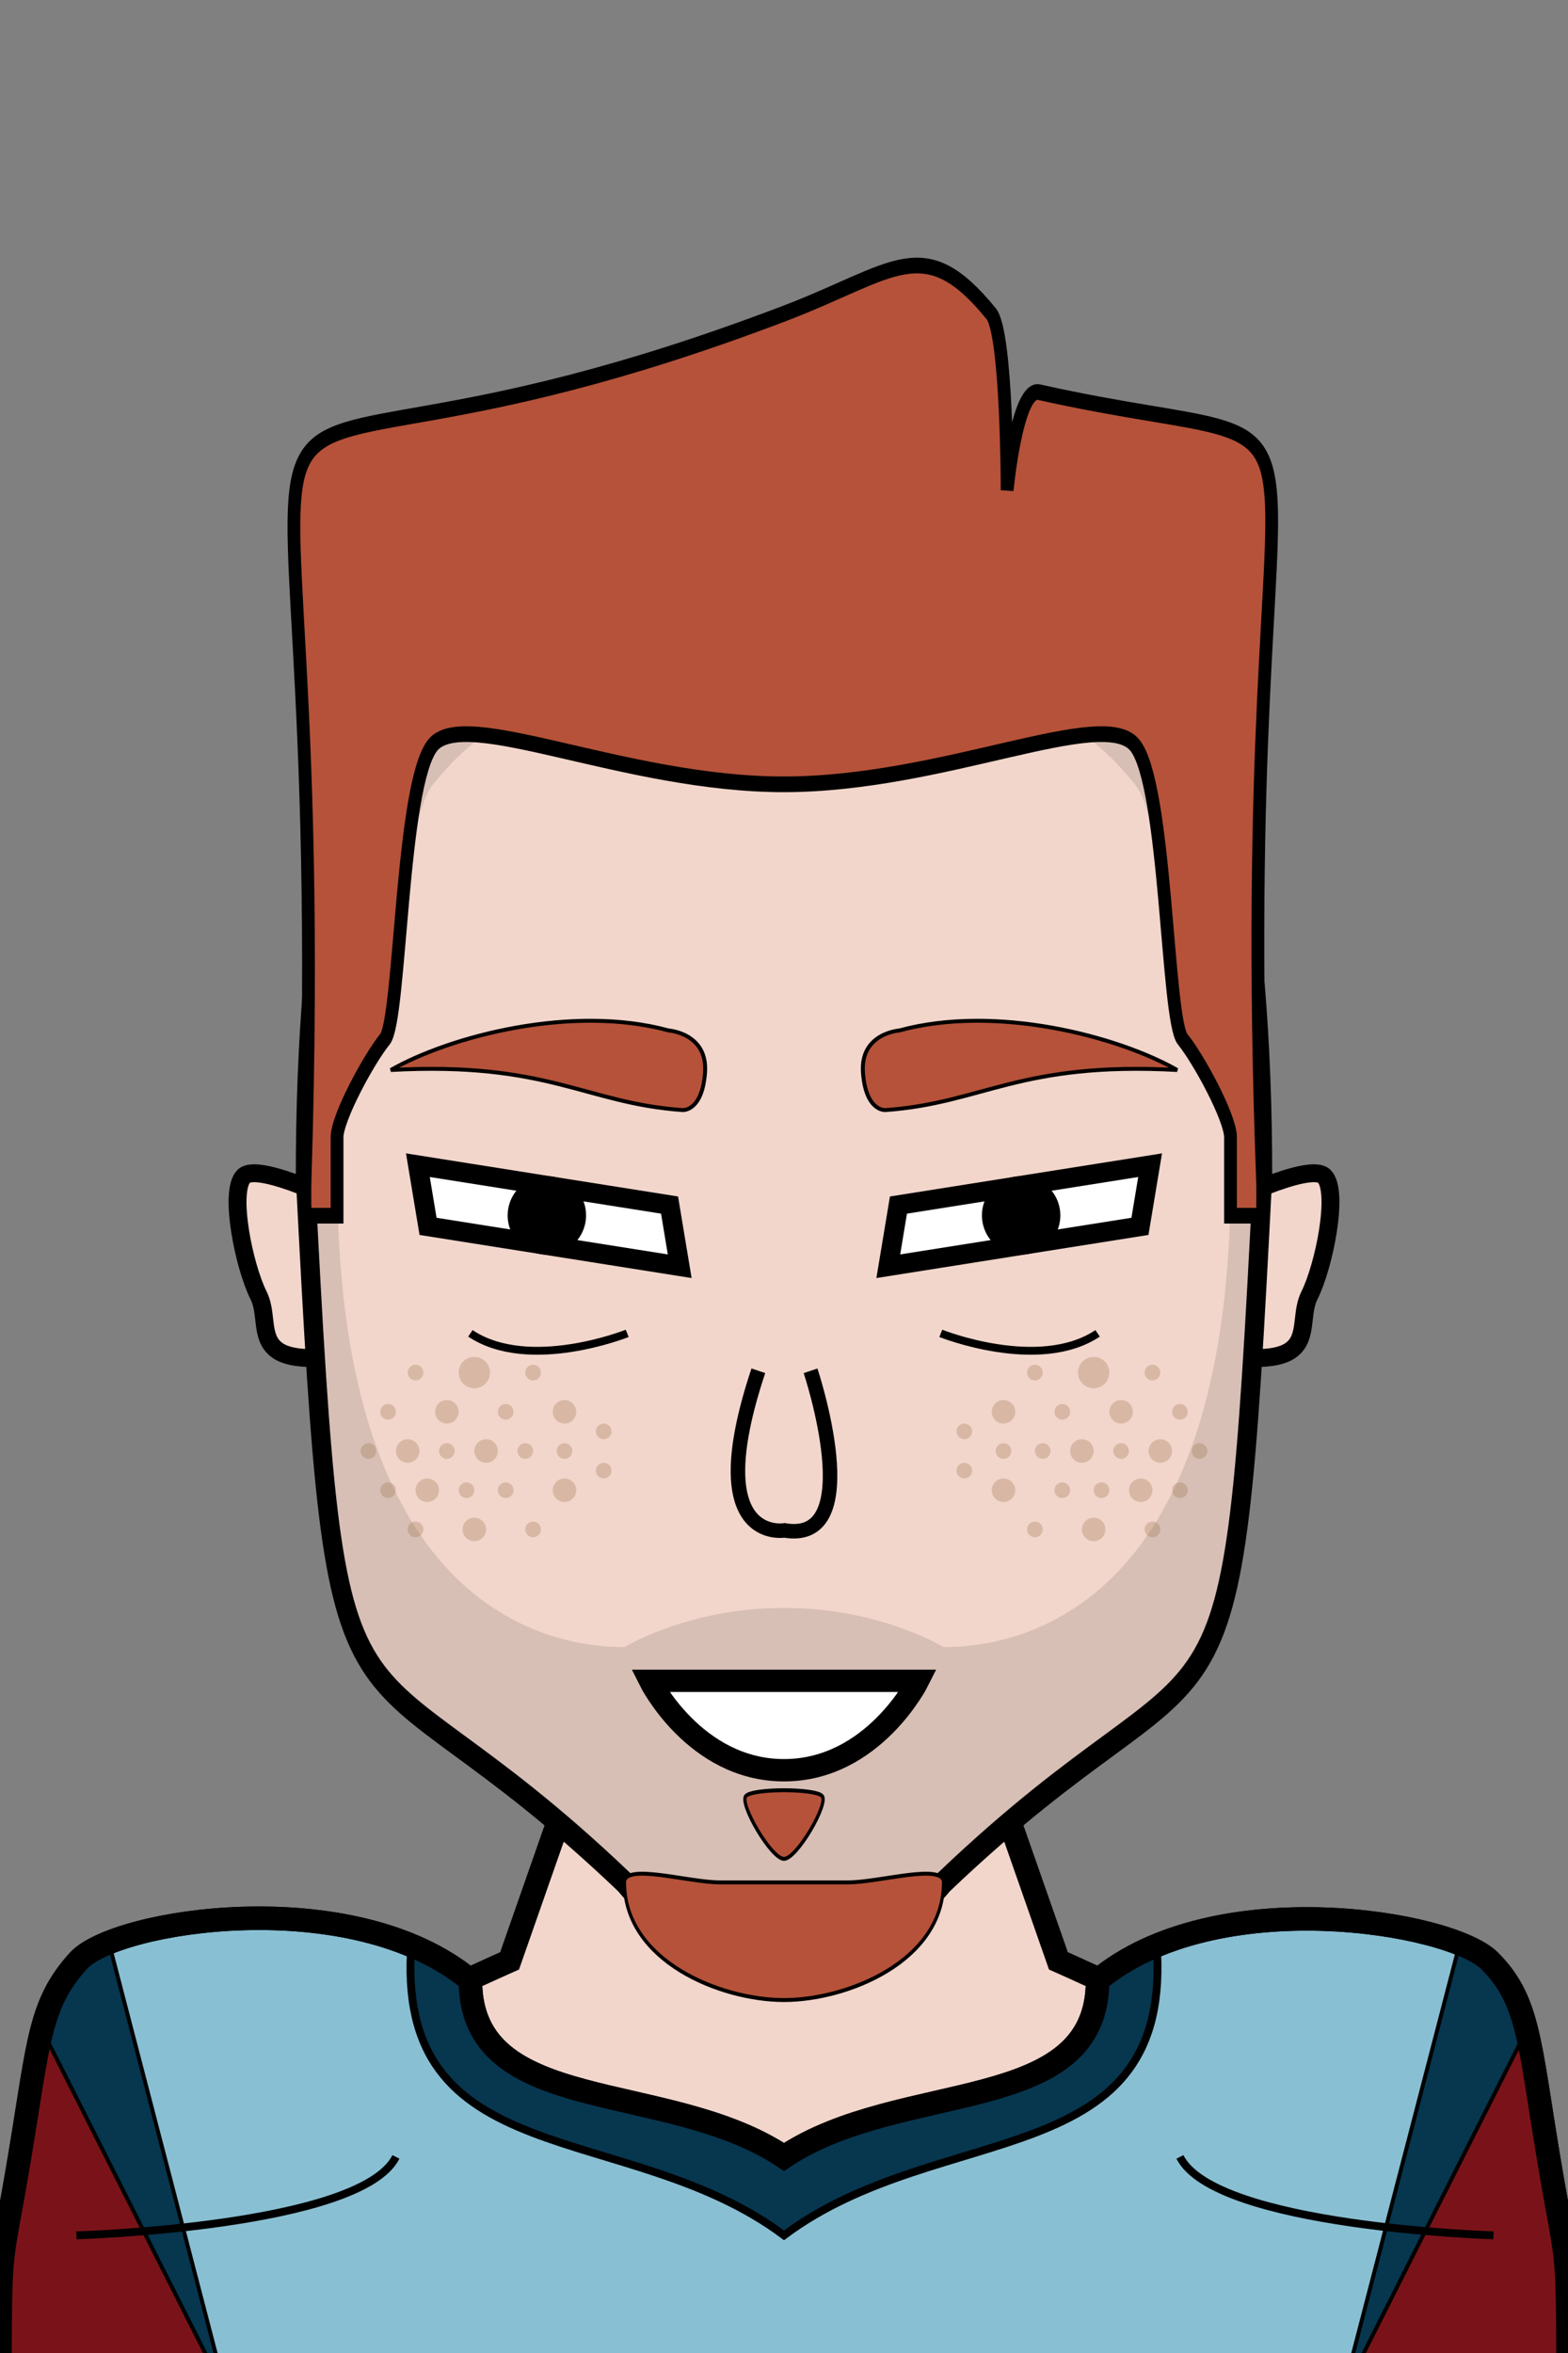 <svg xmlns="http://www.w3.org/2000/svg" version="1.2" baseProfile="tiny" width="100%" height="100%" viewBox="0 0 400 600" preserveAspectRatio="xMinYMin meet">
<rect x="0" y="0" width="400" height="600" fill="#808080" stroke="none"/>
<g transform="scale(1 1) translate(0 0)">
<path fill="#f2d6cb" stroke="#000" stroke-width="6" d="M10 600s-10-65 50-65c5 0 25-15 70-35l70-200 70 200c45 20 65 35 70 35 60 0 50 65 50 65" class="body"></path>
</g>
<g transform="scale(1 1) translate(0 0)">
<path d="M120 505c0 35 50 25 80 45 30-20 80-10 80-45 30-25 90-15 100-5s10.07 20.41 15 50c5 30 5 20 5 60H0c0-40 0-29.59 5-59.59 4.93-29.59 5-39.38 15-50.41 9.5-10.48 70-20 100 5Z" style="fill:#89bfd3;fill-rule:nonzero;stroke:#000;stroke-width:6px"></path><path d="M388.812 518.932c-.419-3.338 2.794 10.698 6.188 31.068 5 30 5 20 5 60h-57.163z" style="fill:#7a1319" transform="matrix(-1 0 0 1 400.837 0)"></path><path d="M388.812 518.932c-.419-3.338 2.794 10.698 6.188 31.068 5 30 5 20 5 60h-57.163z" style="fill:#7a1319"></path><path d="M28.441 497.904 57.812 610.86l-46.409-91.928c1.742-13.878 7.068-21.504 17.038-21.028" style="fill:#07364f;stroke:#000;stroke-width:1px;stroke-linecap:round;stroke-linejoin:round;stroke-miterlimit:1.5"></path><path d="M28.441 497.904 57.812 610.86l-46.409-91.928c1.742-13.878 7.068-21.504 17.038-21.028" style="fill:#07364f;stroke:#000;stroke-width:1px;stroke-linecap:round;stroke-linejoin:round;stroke-miterlimit:1.5" transform="matrix(-1 0 0 1 400.215 0)"></path><path d="M120 505c0 35 50 25 80 45 30-20 80-10 80-45l15-10c5 60-55 45-95 75-40-30-100-15-95-75z" style="fill:#07364f;fill-rule:nonzero;stroke:#000;stroke-width:2px"></path><path d="M120 505c0 35 50 25 80 45 30-20 80-10 80-45 30-25 90-15 100-5s10.07 20.41 15 50c5 30 5 20 5 60H0c0-40 0-30 5-60 4.93-29.59 5-38.97 15-50 9.5-10.48 70-20 100 5Z" style="fill:none;fill-rule:nonzero;stroke:#000;stroke-width:6px"></path><path d="M19.5 570s72.5-2.11 81.5-20m280 20s-71-2.11-80-20" style="fill:none;fill-rule:nonzero;stroke:#000;stroke-width:2px"></path>
</g>
<g transform="translate(33.536 291.014) scale(0.76 0.76) translate(6.778 10.733) translate(25.901 -2.98)">
<path fill="#f2d6cb" stroke="#000" stroke-width="6" d="M40 14S10-1 5 4s0 30 5 40-5 25 30 20z"></path>
</g>
<g transform="translate(323.536 291.014) scale(-0.76 0.76) translate(-49.707 10.733) translate(25.901 -2.98)">
<path fill="#f2d6cb" stroke="#000" stroke-width="6" d="M40 14S10-1 5 4s0 30 5 40-5 25 30 20z"></path>
</g>
<g transform="scale(0.814 1) translate(45.7 0)">
<path fill="#f2d6cb" stroke="#000" stroke-width="6" d="M200 100c100 0 150 60 150 200-10 160-10 110-100 180-10 10-30 20-50 20s-40-10-50-20c-90-70-90-20-100-180 0-140 50-200 150-200Z" class="head"></path><path fill="rgba(0,0,0,0.11)" d="M60 300H50c0-140 50-200 150-200s150 60 150 200h-10v-10c0-5-10-20-15-25s-5-55-15-65c-40-40-60 0-110 0s-70-40-110 0c-10 10-10 60-15 65s-15 20-15 25z" class="headShave"></path><path fill="rgba(0,0,0,0.11)" d="M200 410c30 0 50 10 50 10 30 0 90-15 90-120h10c-10 160-10 110-100 180-11.16 8.68-30 20-50 20s-38.84-11.32-50-20c-90-70-90-20-100-180h10c0 105 60 120 90 120 0 0 20-10 50-10" class="faceShave"></path>
</g>
<g>
<path fill="none" stroke="#000" stroke-width="2" d="M240 340s25 10 40 0m-120 0s-25 10-40 0" class="eyeline4"></path>
</g>
<g>
<path d="M144 363c-1.66 0-3-1.34-3-3s1.34-3 3-3 3 1.34 3 3-1.34 3-3 3m-15-1c-1.11 0-2-.89-2-2s.89-2 2-2 2 .89 2 2-.89 2-2 2m-15 1c-1.66 0-3-1.34-3-3s1.34-3 3-3 3 1.34 3 3-1.34 3-3 3m-15-1c-1.11 0-2-.89-2-2s.89-2 2-2 2 .89 2 2-.89 2-2 2m5 11c-1.66 0-3-1.34-3-3s1.34-3 3-3 3 1.34 3 3-1.34 3-3 3m10-1c-1.11 0-2-.89-2-2s.89-2 2-2 2 .89 2 2-.89 2-2 2m10 1c-1.66 0-3-1.34-3-3s1.34-3 3-3 3 1.34 3 3-1.34 3-3 3m10-1c-1.11 0-2-.89-2-2s.89-2 2-2 2 .89 2 2-.89 2-2 2m10 11c-1.66 0-3-1.34-3-3s1.34-3 3-3 3 1.34 3 3-1.34 3-3 3m-15-1c-1.11 0-2-.89-2-2s.89-2 2-2 2 .89 2 2-.89 2-2 2m-10 0c-1.11 0-2-.89-2-2s.89-2 2-2 2 .89 2 2-.89 2-2 2m-10 1c-1.66 0-3-1.34-3-3s1.34-3 3-3 3 1.34 3 3-1.34 3-3 3m-10-1c-1.11 0-2-.89-2-2s.89-2 2-2 2 .89 2 2-.89 2-2 2m45-10c-1.11 0-2-.89-2-2s.89-2 2-2 2 .89 2 2-.89 2-2 2m-50 0c-1.11 0-2-.89-2-2s.89-2 2-2 2 .89 2 2-.89 2-2 2m60 5c-1.11 0-2-.89-2-2s.89-2 2-2 2 .89 2 2-.89 2-2 2m0-10c-1.11 0-2-.89-2-2s.89-2 2-2 2 .89 2 2-.89 2-2 2m-48-15c-1.11 0-2-.89-2-2s.89-2 2-2 2 .89 2 2-.89 2-2 2m15 2c-2.21 0-4-1.79-4-4s1.79-4 4-4 4 1.79 4 4-1.79 4-4 4m15-2c-1.11 0-2-.89-2-2s.89-2 2-2 2 .89 2 2-.89 2-2 2m-15 41c-1.66 0-3-1.34-3-3s1.34-3 3-3 3 1.34 3 3-1.34 3-3 3m15-1c-1.11 0-2-.89-2-2s.89-2 2-2 2 .89 2 2-.89 2-2 2m-30 0c-1.11 0-2-.89-2-2s.89-2 2-2 2 .89 2 2-.89 2-2 2m150-29c-1.66 0-3-1.34-3-3s1.34-3 3-3 3 1.34 3 3-1.34 3-3 3m15-1c-1.11 0-2-.89-2-2s.89-2 2-2 2 .89 2 2-.89 2-2 2m15 1c-1.66 0-3-1.34-3-3s1.34-3 3-3 3 1.34 3 3-1.34 3-3 3m15-1c-1.11 0-2-.89-2-2s.89-2 2-2 2 .89 2 2-.89 2-2 2m-5 11c-1.66 0-3-1.34-3-3s1.34-3 3-3 3 1.34 3 3-1.34 3-3 3m-10-1c-1.11 0-2-.89-2-2s.89-2 2-2 2 .89 2 2-.89 2-2 2m-10 1c-1.66 0-3-1.34-3-3s1.34-3 3-3 3 1.34 3 3-1.34 3-3 3m-10-1c-1.11 0-2-.89-2-2s.89-2 2-2 2 .89 2 2-.89 2-2 2m-10 11c-1.66 0-3-1.34-3-3s1.34-3 3-3 3 1.34 3 3-1.34 3-3 3m15-1c-1.11 0-2-.89-2-2s.89-2 2-2 2 .89 2 2-.89 2-2 2m10 0c-1.11 0-2-.89-2-2s.89-2 2-2 2 .89 2 2-.89 2-2 2m10 1c-1.66 0-3-1.34-3-3s1.34-3 3-3 3 1.34 3 3-1.34 3-3 3m10-1c-1.11 0-2-.89-2-2s.89-2 2-2 2 .89 2 2-.89 2-2 2m-45-10c-1.11 0-2-.89-2-2s.89-2 2-2 2 .89 2 2-.89 2-2 2m50 0c-1.11 0-2-.89-2-2s.89-2 2-2 2 .89 2 2-.89 2-2 2m-60 5c-1.11 0-2-.89-2-2s.89-2 2-2 2 .89 2 2-.89 2-2 2m0-10c-1.11 0-2-.89-2-2s.89-2 2-2 2 .89 2 2-.89 2-2 2m48-15c-1.11 0-2-.89-2-2s.89-2 2-2 2 .89 2 2-.89 2-2 2m-15 2c-2.21 0-4-1.79-4-4s1.79-4 4-4 4 1.79 4 4-1.79 4-4 4m-15-2c-1.11 0-2-.89-2-2s.89-2 2-2 2 .89 2 2-.89 2-2 2m15 41c-1.66 0-3-1.34-3-3s1.34-3 3-3 3 1.34 3 3-1.34 3-3 3m-15-1c-1.11 0-2-.89-2-2s.89-2 2-2 2 .89 2 2-.89 2-2 2m30 0c-1.11 0-2-.89-2-2s.89-2 2-2 2 .89 2 2-.89 2-2 2" style="opacity:.251;mix-blend-mode:multiply;fill:#8b6135"></path>
</g>
<g transform="scale(0.814 1) translate(45.7 0)">
<path fill="#B55239" stroke="#000" d="M220 480c10 0 30-5 30 0 0 20-30 30-50 30s-50-10-50-30c0-5 20 0 30 0zm-32-22c2-2 22-2 24 0s-8 16-12 16-14-14-12-16Z" class="shp0"></path>
</g>
<g transform="translate(101 299.5) rotate(9 39 10.5)">
<path d="M74 18 69 3H4l5 15z" style="fill:#fff;stroke:#000;stroke-width:5"></path><path d="M38.5 18a7.49 7.49 0 0 1-7.5-7.5C31 6.35 34.35 3 38.5 3S46 6.35 46 10.5 42.65 18 38.5 18Z" style="fill:#000;stroke:#000;stroke-width:5"></path>
</g>
<g transform="translate(221 299.5) rotate(-9 39 10.5) scale(-1 1) translate(-78 0)">
<path d="M74 18 69 3H4l5 15z" style="fill:#fff;stroke:#000;stroke-width:5"></path><path d="M38.5 18a7.49 7.49 0 0 1-7.5-7.5C31 6.35 34.35 3 38.5 3S46 6.35 46 10.5 42.65 18 38.5 18Z" style="fill:#000;stroke:#000;stroke-width:5"></path>
</g>
<g transform="translate(97 257.65) rotate(4 43 12.35)">
<path fill="#B55239" stroke="#000" d="M83 13C83 3 73 3 73 3 48-2 17.46 8.36 3 18c40-5 50 5 75 5 0 0 5 0 5-10Z"></path>
</g>
<g transform="translate(217 257.65) rotate(-4 43 12.35) scale(-1 1) translate(-86 0)">
<path fill="#B55239" stroke="#000" d="M83 13C83 3 73 3 73 3 48-2 17.46 8.36 3 18c40-5 50 5 75 5 0 0 5 0 5-10Z"></path>
</g>
<g transform="translate(0 0) scale(1.14 1.14) translate(-24.561 -54.035)">
<path d="M170 430s10 20 30 20 30-20 30-20z" style="fill:#fff;stroke:#000;stroke-width:5"></path>
</g>
<g transform="translate(140.843 292.352) scale(-0.74 0.74) translate(-139.098 27.282)">
<path fill="#f2d6cb" stroke="#000" stroke-width="5" d="M50 50s-20 60 9 55c0 0 29 5 9-55"></path>
</g>
<g transform="scale(0.814 1) translate(45.63 0)">
<path fill="#B55239" stroke="#000" stroke-width="4" d="M60 310H50s-.19-5 0-10C60 40-10 145 200 80c34.77-10.76 43.79-21.21 65 0 5 5 5 45 5 45s3.04-26.26 10-25c110 20 60-20 70 200 .23 4.99 0 10 0 10h-10v-20c0-5-10-20-15-25s-5-65-15-75-60 10-110 10-100-20-110-10-10 70-15 75-15 20-15 25z"></path>
</g>
</svg>